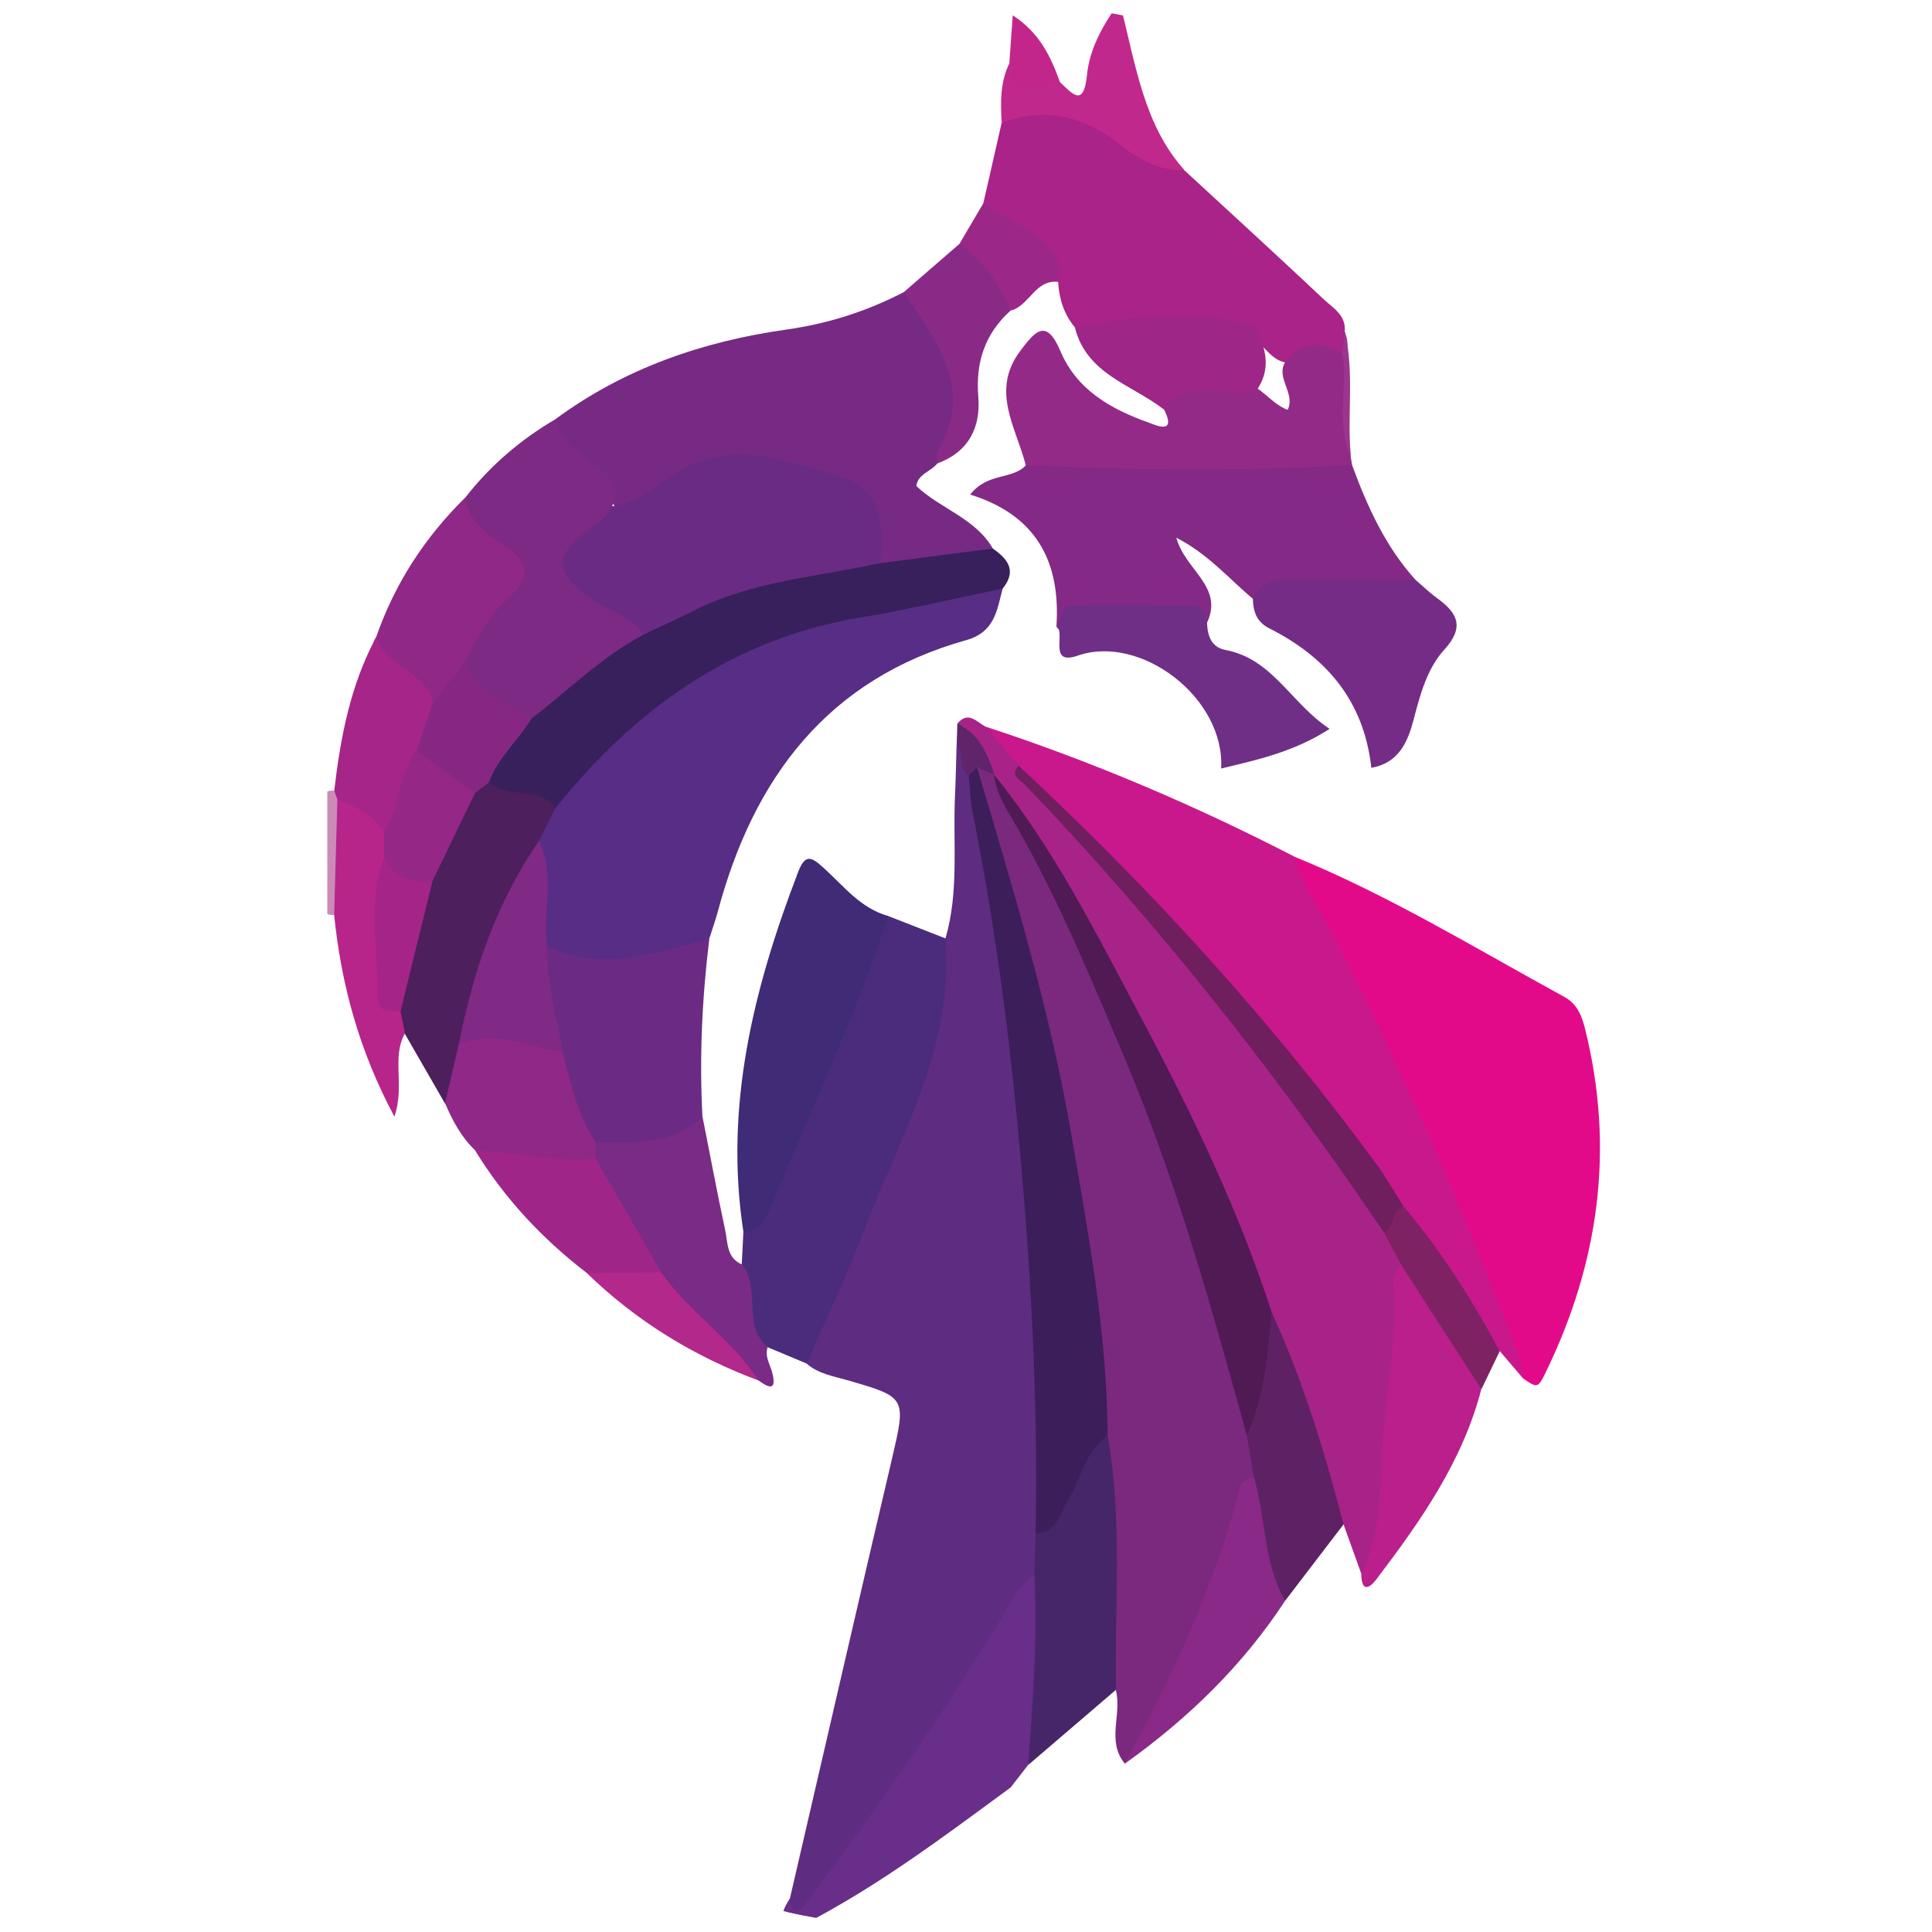 <svg width="250" height="250" viewBox="0 0 250 250" fill="none" xmlns="http://www.w3.org/2000/svg">
<g clip-path="url(#clip0_242_94928)">
<path d="M43.24 118.396C42.933 118.438 42.636 118.396 42.35 118.258V102.427C42.636 102.31 42.933 102.268 43.24 102.31C43.792 102.724 44.195 103.243 44.449 103.89C44.916 108.799 46.262 113.783 43.24 118.396Z" fill="#CC8BB6"/>
<path d="M102.207 245.691C106.586 226.806 110.923 207.921 115.355 189.047C117.285 180.797 117.37 180.829 109.629 178.592C107.805 178.062 105.886 177.775 104.38 176.45C103.946 170.915 107.19 166.546 109.141 161.817C113.044 152.316 117.359 142.996 120.169 133.05C121.251 129.201 119.777 124.938 122.343 121.428C124.114 115.384 123.297 109.17 123.573 103.031C123.679 100.783 123.721 98.535 123.785 96.287C126.266 97.157 125.895 99.638 126.722 101.451C132.703 133.251 136.138 165.284 135.385 197.689C135.385 199.449 135.396 201.23 134.908 202.948C126.245 217.804 116.723 232.087 106.172 245.67C105.261 246.847 104.433 248.607 102.504 247.971C101.486 247.632 101.867 246.529 102.207 245.702V245.691Z" fill="#5E2C81"/>
<path d="M145.554 228.217C143.126 225.29 145.226 221.801 144.377 218.673C142.395 216.489 142.882 213.764 142.84 211.198C142.723 203.012 143.147 194.805 141.939 186.661C140.952 163.386 136.51 140.695 130.434 118.268C128.833 112.362 126.945 106.52 126.033 100.433C126.256 98.546 127.348 98.917 128.504 99.479C128.97 99.808 129.363 100.21 129.691 100.677C144.579 127.409 155.416 155.699 162.361 185.516C162.679 187.361 163.411 189.174 162.828 191.104C159.392 198.919 157.515 207.317 153.836 215.047C151.577 219.787 149.297 224.452 145.554 228.227V228.217Z" fill="#7A297E"/>
<path d="M167.577 110.888C179.729 115.851 190.905 122.701 202.389 128.978C204.138 129.932 204.7 131.501 205.124 133.198C208.952 148.637 206.916 163.397 200.013 177.585C199.006 179.663 198.921 179.631 197.076 178.359C189.113 161.488 182.698 143.929 174.31 127.249C172.508 123.655 170.27 120.304 168.531 116.688C167.673 114.907 166.061 113.115 167.577 110.888Z" fill="#E30A8A"/>
<path d="M123.871 93.636C125.292 91.939 126.363 93.424 127.54 94.028C129.449 95.407 131.728 96.414 132.534 98.938C138.281 106.403 145.015 112.988 151.016 120.23C161.376 132.753 171.343 145.54 180.197 159.187C181.268 160.873 182.159 162.602 181.83 164.69C181.83 175.58 180.494 186.375 179.413 197.19C179.169 199.608 179.381 202.598 176.168 203.69C175.394 201.548 174.63 199.396 173.856 197.254C172.372 196.384 171.948 194.868 171.524 193.362C169.286 185.537 166.529 177.881 163.624 170.289C157.357 153.281 149.468 137.047 140.625 121.248C136.691 114.218 132.852 107.134 128.653 100.253L128.706 100.306C126.967 98.174 124.878 96.297 123.882 93.636H123.871Z" fill="#A82388"/>
<path d="M129.744 76.161C129.001 78.961 128.736 81.792 125.036 82.831C107.116 87.847 97.509 100.645 92.885 117.961C92.567 119.127 92.154 120.272 91.793 121.428C86.757 126.178 74.923 126.815 70.183 122.594C68.519 118.321 69.738 113.804 69.091 109.446C68.943 107.315 69.929 105.576 71 103.858C82.876 87.518 99.439 79.512 118.981 76.988C122.533 76.532 126.032 74.709 129.754 76.14L129.744 76.161Z" fill="#582D85"/>
<path d="M131.834 99.076C130.402 97.39 128.971 95.714 127.539 94.028C141.345 98.545 154.674 104.229 167.578 110.888C168.511 114.684 170.897 117.759 172.636 121.163C181.628 138.744 189.528 156.823 196.515 175.294C196.876 176.248 196.897 177.34 197.077 178.358C196.07 177.181 195.073 176.004 194.066 174.827C189.835 171.349 187.905 166.164 184.671 161.944C183.303 160.163 182.02 158.318 180.631 156.547C170.547 141.532 158.618 128.055 146.371 114.832C141.515 109.594 136.17 104.802 131.834 99.086V99.076Z" fill="#C9188C"/>
<path d="M71.839 54.265C80.746 47.68 90.946 44.17 101.709 42.654C107.191 41.88 112.164 40.279 116.978 37.787C125.419 43.715 126.659 50.119 121.283 59.98C120.446 61.03 118.781 61.327 118.569 62.886C121.697 65.855 126.193 67.042 128.472 70.976C124.189 74.231 119.3 74.136 114.317 73.542C112.8 72.556 112.875 70.891 112.546 69.375C111.475 64.466 108.951 62.578 104.052 61.56C96.588 60.002 89.6 59.97 83.397 65.219C82.474 65.993 81.212 66.311 79.94 66.099C78.105 63.278 75.963 60.754 73.344 58.57C72.167 57.594 70.513 56.333 71.849 54.265H71.839Z" fill="#762A84"/>
<path d="M162.118 77.477C159.021 74.9 156.381 71.719 152.214 69.577C153.37 73.808 158.375 75.897 156.19 80.584C149.733 79.523 143.275 78.357 137.008 81.453C136.902 81.315 136.69 81.177 136.701 81.039C137.252 72.769 134.177 66.682 125.546 63.999C127.783 61.115 130.986 62.102 132.746 60.214C136.181 57.616 140.211 58.369 143.901 58.783C150.22 59.493 156.413 59.482 162.733 58.804C166.783 58.369 171.152 57.531 174.969 60.214C176.942 65.579 179.285 70.743 183.176 75.038C181.151 76.925 178.596 76.512 176.199 76.512C171.481 76.512 166.762 76.512 162.107 77.466L162.118 77.477Z" fill="#842986"/>
<path d="M127.243 26.303C128.028 22.836 128.823 19.369 129.608 15.912C133.414 12.264 137.613 13.123 141.643 15.191C145.64 17.237 149.436 19.708 153.275 22.051C159.287 27.597 165.331 33.111 171.28 38.72C172.489 39.855 174.217 40.788 174.005 42.919C174.281 43.64 174.45 44.382 174.323 45.167C172.043 47.139 168.979 45.655 166.551 46.948C164.059 46.62 163.295 43.767 160.984 43.173C155.438 41.477 149.818 43.11 144.241 42.739C142.512 42.622 140.741 43.248 139.077 42.346C137.666 40.65 137.051 38.667 136.924 36.493C135.461 33.715 133.531 31.414 130.689 29.93C129.152 29.124 127.794 28.095 127.232 26.325L127.243 26.303Z" fill="#A92388"/>
<path d="M122.342 121.418C123.519 135.51 116.361 147.269 111.632 159.696C109.469 165.38 106.818 170.872 104.39 176.45C102.704 175.74 101.018 175.04 99.332 174.329C94.486 171.933 96.098 167.501 95.981 163.609C96.055 162.209 96.13 160.81 96.193 159.41C102.11 148.838 106.171 137.429 110.794 126.285C111.918 123.581 112.364 120.463 114.962 118.544C117.422 119.509 119.882 120.463 122.342 121.428V121.418Z" fill="#4B2C7C"/>
<path d="M113.913 72.875C118.759 72.238 123.605 71.613 128.451 70.977C130.423 72.323 131.61 73.861 129.744 76.162C123.605 77.424 117.508 78.876 111.336 79.905C94.752 82.672 82.166 91.749 71.87 104.569C68.668 104.399 65.433 104.357 62.899 101.928C62.21 97.517 65.942 95.418 67.883 92.396C72.549 87.9 77.606 83.913 83.258 80.711C92.886 75.78 102.737 71.687 113.913 72.875Z" fill="#37205C"/>
<path d="M83.27 82.121C77.872 84.984 73.567 89.31 68.775 92.989C64.056 92.788 60.758 90.667 59.369 85.97C59.719 82.683 61.606 80.042 63.78 77.943C67.11 74.73 66.41 72.715 63.006 70.266C61.246 68.993 58.722 67.488 60.207 64.391C63.42 60.256 67.332 56.916 71.839 54.265C72.602 57.202 74.967 58.708 77.226 60.299C79.081 61.603 80.301 63.108 79.198 65.516C79.834 67.965 77.756 68.771 76.42 69.927C73.705 72.291 74.416 74.083 76.833 76.225C79.007 78.144 82.962 78.176 83.259 82.121H83.27Z" fill="#7C2A84"/>
<path d="M114.963 118.533C110.754 131.215 105.102 143.303 99.991 155.614C99.281 157.331 98.623 159.314 96.195 159.399C93.693 143.133 97.52 127.854 103.278 112.839C104.19 110.474 104.975 110.856 106.512 112.245C109.121 114.589 111.326 117.536 114.953 118.533H114.963Z" fill="#3F2B76"/>
<path d="M166.369 46.79C168.363 43.8 171.003 44.499 173.696 45.507C175.531 49.928 173.516 54.668 174.789 59.132C174.852 59.493 174.905 59.853 174.969 60.214C160.887 60.945 146.816 60.85 132.735 60.214C131.505 55.325 128.122 50.565 132.035 45.39C133.859 42.983 135.354 41.021 137.22 45.432C139.341 50.469 143.773 52.95 148.629 54.679C149.382 54.944 152.319 56.386 150.644 53.014C150.432 50.034 152.648 49.716 154.716 49.398C156.784 49.091 158.883 49.144 160.94 49.557C163.231 49.897 164.365 52.187 166.624 53.035C167.673 50.83 164.97 48.836 166.359 46.769L166.369 46.79Z" fill="#942A88"/>
<path d="M70.777 122.468C77.966 125.839 84.859 123.326 91.793 121.439C90.85 129.084 90.489 136.75 90.892 144.449C90.309 148.616 86.651 148.224 83.926 148.966C81.805 149.538 79.536 149.422 77.362 148.817C72.845 145.87 72.887 140.727 71.392 136.316C71.032 131.703 68.094 127.207 70.777 122.468Z" fill="#6B2B84"/>
<path d="M102.206 245.691C102.503 247.388 102.97 248.003 104.295 246.242C113.128 234.525 121.516 222.501 129.214 209.989C130.571 207.783 131.536 205.27 133.826 203.754C136.901 212.067 136.212 220.253 133.052 228.365C132.289 229.34 131.536 230.326 130.773 231.302C121.431 238.152 112.184 245.171 101.56 250.24C100.807 248.416 101.295 247.016 102.196 245.691H102.206Z" fill="#692D8A"/>
<path d="M162.116 77.476C163.081 75.112 165.075 74.963 167.238 74.985C172.55 75.048 177.873 75.027 183.186 75.048C184.108 75.833 184.978 76.692 185.964 77.402C188.604 79.321 189.558 81.135 186.897 84.061C184.67 86.511 183.779 89.829 182.931 93.085C182.189 95.937 181.033 98.737 177.449 99.352C176.495 90.678 171.617 85.026 164.237 81.304C162.562 80.456 162.169 79.109 162.116 77.476Z" fill="#752C86"/>
<path d="M133.064 228.365C133.626 220.168 134.284 211.982 133.839 203.754C133.902 201.962 133.955 200.181 134.019 198.389C136.224 195.717 137.465 192.483 139.151 189.503C140.095 187.838 140.54 185.421 143.339 185.77C145.259 196.692 144.23 207.699 144.389 218.673C140.614 221.907 136.85 225.131 133.075 228.365H133.064Z" fill="#472569"/>
<path d="M77.078 147.799C81.945 147.767 86.96 148.308 90.894 144.448C91.87 149.368 92.792 154.299 93.842 159.198C94.181 160.799 94.011 162.761 95.984 163.609C98.561 166.726 95.952 171.466 99.335 174.329C98.921 175.591 99.695 176.609 99.96 177.743C100.533 180.161 99.313 179.461 98.157 178.634C93.089 174.615 88.084 170.533 84.68 164.881C81.52 160.11 78.223 155.423 76.42 149.898C76.335 149.103 76.473 148.382 77.088 147.81L77.078 147.799Z" fill="#792B85"/>
<path d="M176.167 203.69C178.955 198.028 178.5 191.751 178.966 185.781C179.486 179.186 180.885 172.601 180.281 165.91C180.217 165.178 180.928 164.383 181.267 163.62C186.951 167.575 189.23 173.725 191.68 179.769C189.252 189.111 183.844 196.798 178.139 204.316C177.079 205.716 176.188 205.907 176.146 203.69H176.167Z" fill="#BA1F8C"/>
<path d="M136.997 81.453C137.22 80.138 136.955 78.335 138.895 78.303C144.059 78.198 149.234 78.251 154.408 78.346C155.649 78.367 155.914 79.576 156.19 80.583C156.253 82.269 156.73 83.764 158.607 84.114C164.704 85.27 167.058 91.038 172.053 94.315C167.398 97.316 162.743 98.302 158.013 99.447C158.533 90.307 147.611 82.015 139.468 84.835C136.043 86.023 137.464 82.863 137.008 81.442L136.997 81.453Z" fill="#6F2F87"/>
<path d="M60.195 64.381C60.63 67.477 63.016 69.11 65.274 70.584C68.678 72.811 68.71 74.804 65.741 77.444C63.27 79.639 61.712 82.598 60.238 85.535C59.156 87.666 59.336 90.784 55.911 91.081C53.717 89.755 52.052 87.783 50.069 86.192C48.956 85.291 47.46 84.294 48.68 82.428C51.087 75.493 54.989 69.513 60.206 64.381H60.195Z" fill="#902887"/>
<path d="M164.547 169.77C168.587 178.613 171.429 187.86 173.857 197.254C171.333 200.552 168.81 203.839 166.296 207.137C161.44 202.683 161.472 196.989 162.235 191.104C161.938 189.312 161.631 187.52 161.334 185.728C161.832 180.299 161.355 174.669 164.547 169.781V169.77Z" fill="#5E2264"/>
<path d="M162.234 191.104C163.825 196.385 163.422 202.174 166.295 207.137C160.781 215.556 153.698 222.406 145.555 228.216C151.853 216.712 157.325 204.867 160.559 192.08C160.675 191.634 161.651 191.422 162.234 191.104Z" fill="#8A2988"/>
<path d="M162.457 50.713C158.555 51.625 153.868 48.571 150.655 53.025C146.509 49.769 140.571 48.465 139.076 42.315C146.817 40.968 154.568 39.791 162.319 42.241C163.878 45.04 164.578 47.85 162.457 50.713Z" fill="#9D2687"/>
<path d="M48.669 82.439C49.931 86.288 54.915 86.86 56.05 90.826C57.629 93.392 55.382 95.248 54.851 97.432C52.943 100.751 53.24 105.003 50.43 107.94C47.386 107.633 45.414 105.724 43.654 103.465C43.516 103.084 43.378 102.702 43.251 102.31C44.057 95.407 45.34 88.642 48.68 82.439H48.669Z" fill="#A62589"/>
<path d="M121.271 59.98C121.271 59.461 121.091 58.825 121.324 58.432C126.223 50.193 121.08 44.096 116.966 37.787C119.362 35.709 121.759 33.641 124.144 31.563C128.662 32.772 130.825 35.603 130.761 40.194C127.442 43.195 126.223 46.874 126.594 51.381C126.923 55.357 125.29 58.517 121.271 59.98Z" fill="#8A2A87"/>
<path d="M153.273 22.041C149.923 22.158 147.197 20.503 144.759 18.584C140.125 14.937 135.184 13.855 129.617 15.902C129.458 13.261 129.415 10.642 130.613 8.182C132.342 10.218 135.109 9.455 137.156 10.621C138.81 12.201 140.231 13.908 140.655 9.698C140.963 6.613 142.352 3.739 144.875 0.229C146.975 8.415 147.982 16.145 153.284 22.03L153.273 22.041Z" fill="#C1288B"/>
<path d="M191.69 179.769C188.222 174.382 184.744 168.995 181.277 163.619C180.545 162.241 179.803 160.852 179.071 159.473C179.474 158.01 178.732 155.677 181.616 156.102C186.504 161.859 190.502 168.2 194.065 174.838C193.269 176.482 192.485 178.136 191.69 179.779V179.769Z" fill="#7E2264"/>
<path d="M130.763 40.194C129.3 36.748 127.391 33.641 124.146 31.563C125.175 29.813 126.204 28.053 127.243 26.303C129.607 27.745 132.046 29.081 134.315 30.661C136.266 32.019 137.507 33.874 136.924 36.472C133.923 36.143 133.202 39.6 130.763 40.194Z" fill="#9B2888"/>
<path d="M137.146 10.632C134.654 10.653 130.879 14.152 130.604 8.193C130.731 6.316 130.869 4.45 131.049 1.979C134.537 4.259 135.98 7.344 137.157 10.632H137.146Z" fill="#C3268B"/>
<path d="M123.87 93.636C126.722 94.962 127.815 97.559 128.695 100.306C127.942 99.967 127.178 99.627 126.426 99.288C126.129 99.701 126.044 100.327 125.365 100.369C123.828 99.394 124.952 97.39 123.796 96.276C123.828 95.396 123.849 94.516 123.881 93.636H123.87Z" fill="#60246A"/>
<path d="M174.8 59.132C172.754 54.721 174.503 50.013 173.708 45.507C173.803 44.637 173.909 43.778 174.016 42.909C175.299 48.264 174.27 53.735 174.811 59.132H174.8Z" fill="#9B368C"/>
<path d="M63.302 101.207C65.677 103.551 69.77 101.515 71.859 104.579C71.148 105.99 70.438 107.4 69.727 108.821C69.939 112.044 67.66 114.303 66.504 116.996C63.927 122.976 61.796 129.073 60.651 135.51C60.131 138.15 60.428 141.13 57.576 142.784L52.369 133.739C51.023 132.923 50.864 131.629 50.948 130.229C51.691 124.715 52.73 119.265 54.617 114.006C56.632 110.157 58.392 106.18 60.577 102.416C61.287 101.589 62.103 100.974 63.28 101.239L63.302 101.207Z" fill="#4D1F5D"/>
<path d="M57.586 142.762C58.18 140.207 58.773 137.651 59.367 135.096C62.919 132.137 68.773 132.625 72.844 136.199C73.82 140.217 74.721 144.279 77.075 147.799C77.075 148.499 77.075 149.209 77.075 149.909C71.657 152.836 66.525 151.436 61.477 148.849C59.685 147.131 58.551 145.01 57.596 142.762H57.586Z" fill="#902887"/>
<path d="M61.467 148.849C66.673 149.178 71.805 150.44 77.065 149.909C79.896 154.819 82.727 159.728 85.558 164.627C82.367 167.172 79.154 166.324 75.919 164.712C70.151 160.29 65.273 155.063 61.467 148.849Z" fill="#9F2688"/>
<path d="M51.829 130.908C52.02 131.841 52.211 132.785 52.402 133.718C50.631 136.867 52.423 140.462 51.034 144.491C46.443 135.902 44.152 127.366 43.24 118.396C43.378 113.423 43.516 108.439 43.654 103.466C46.029 104.378 48.277 105.47 49.73 107.707C50.62 108.651 50.748 109.796 50.61 111.005C50.302 117.685 48.786 124.429 51.829 130.908Z" fill="#B7258B"/>
<path d="M75.921 164.723C79.134 164.691 82.347 164.67 85.56 164.638C89.175 169.833 94.732 173.258 98.146 178.634C89.79 175.517 82.336 170.957 75.921 164.723Z" fill="#B2288B"/>
<path d="M125.364 100.369C125.714 100.009 126.075 99.648 126.425 99.288C131.08 115.002 135.872 130.685 138.64 146.866C140.845 159.749 143.263 172.622 143.327 185.77C140.315 187.859 139.87 191.528 138.067 194.359C137.018 196.013 136.699 198.399 134.006 198.388C134.367 180.691 133.328 163.036 131.663 145.445C130.38 131.915 128.503 118.427 125.852 105.067C125.545 103.529 125.523 101.938 125.364 100.369Z" fill="#3B1E5A"/>
<path d="M164.546 169.77C164.016 175.199 163.687 180.66 161.333 185.718C156.785 169.208 152.204 152.709 145.524 136.899C141.303 126.91 137.168 116.879 131.813 107.4C130.541 105.141 128.939 102.967 128.643 100.253C136.383 109.807 141.844 120.76 147.57 131.523C154.134 143.855 160.22 156.431 164.546 169.77Z" fill="#501A55"/>
<path d="M181.617 156.102C179.952 156.6 180.535 158.816 179.072 159.474C165.16 138.892 149.827 119.456 132.617 101.536C132.013 100.91 130.603 100.369 131.822 99.086C148.841 114.939 164.492 132.032 178.245 150.821C179.475 152.507 180.493 154.342 181.617 156.102Z" fill="#6F1E5E"/>
<path d="M72.846 136.21C68.393 135.415 64.045 133.198 59.369 135.107C61.225 125.712 64.215 116.763 69.74 108.821C71.956 113.232 70.174 117.94 70.789 122.478C70.704 127.176 72.03 131.661 72.857 136.22L72.846 136.21Z" fill="#802985"/>
<path d="M83.27 82.121C81.51 79.534 78.371 78.993 76.049 77.18C71.85 73.925 71.669 71.878 75.932 68.771C77.215 67.838 78.488 66.979 79.198 65.505C82.517 65.209 84.839 62.844 87.427 61.232C94.913 56.577 102.218 59.769 109.206 61.847C113.925 63.258 114.487 68.231 113.914 72.864C105.824 74.646 97.415 75.165 89.834 78.993C87.67 80.085 85.454 81.071 83.259 82.111L83.27 82.121Z" fill="#6A2B84"/>
<path d="M63.303 101.207C62.688 101.684 62.073 102.161 61.468 102.638C58.065 102.023 55.223 100.645 53.898 97.156C54.608 95.046 55.329 92.936 56.039 90.826C57.439 89.066 58.839 87.306 60.228 85.545C61.267 90.105 65.636 90.826 68.764 92.989C67.088 95.82 64.416 97.994 63.303 101.207Z" fill="#862883"/>
<path d="M53.896 97.157C56.42 98.981 58.944 100.815 61.457 102.639C59.622 106.445 57.788 110.252 55.943 114.048C52.465 115.745 50.206 115.034 49.697 110.867C49.697 109.817 49.697 108.757 49.708 107.707C51.85 104.484 51.383 100.232 53.886 97.157H53.896Z" fill="#952786"/>
<path d="M49.709 110.867C50.961 113.571 53.198 114.313 55.955 114.048C54.576 119.668 53.198 125.288 51.819 130.907C50.621 130.812 48.872 131.003 48.893 129.444C48.988 123.252 47.451 116.964 49.709 110.867Z" fill="#A52487"/>
</g>
<defs>
<clipPath id="clip0_242_94928">
<rect width="250" height="250" rx="125" fill="white"/>
</clipPath>
</defs>
</svg>
